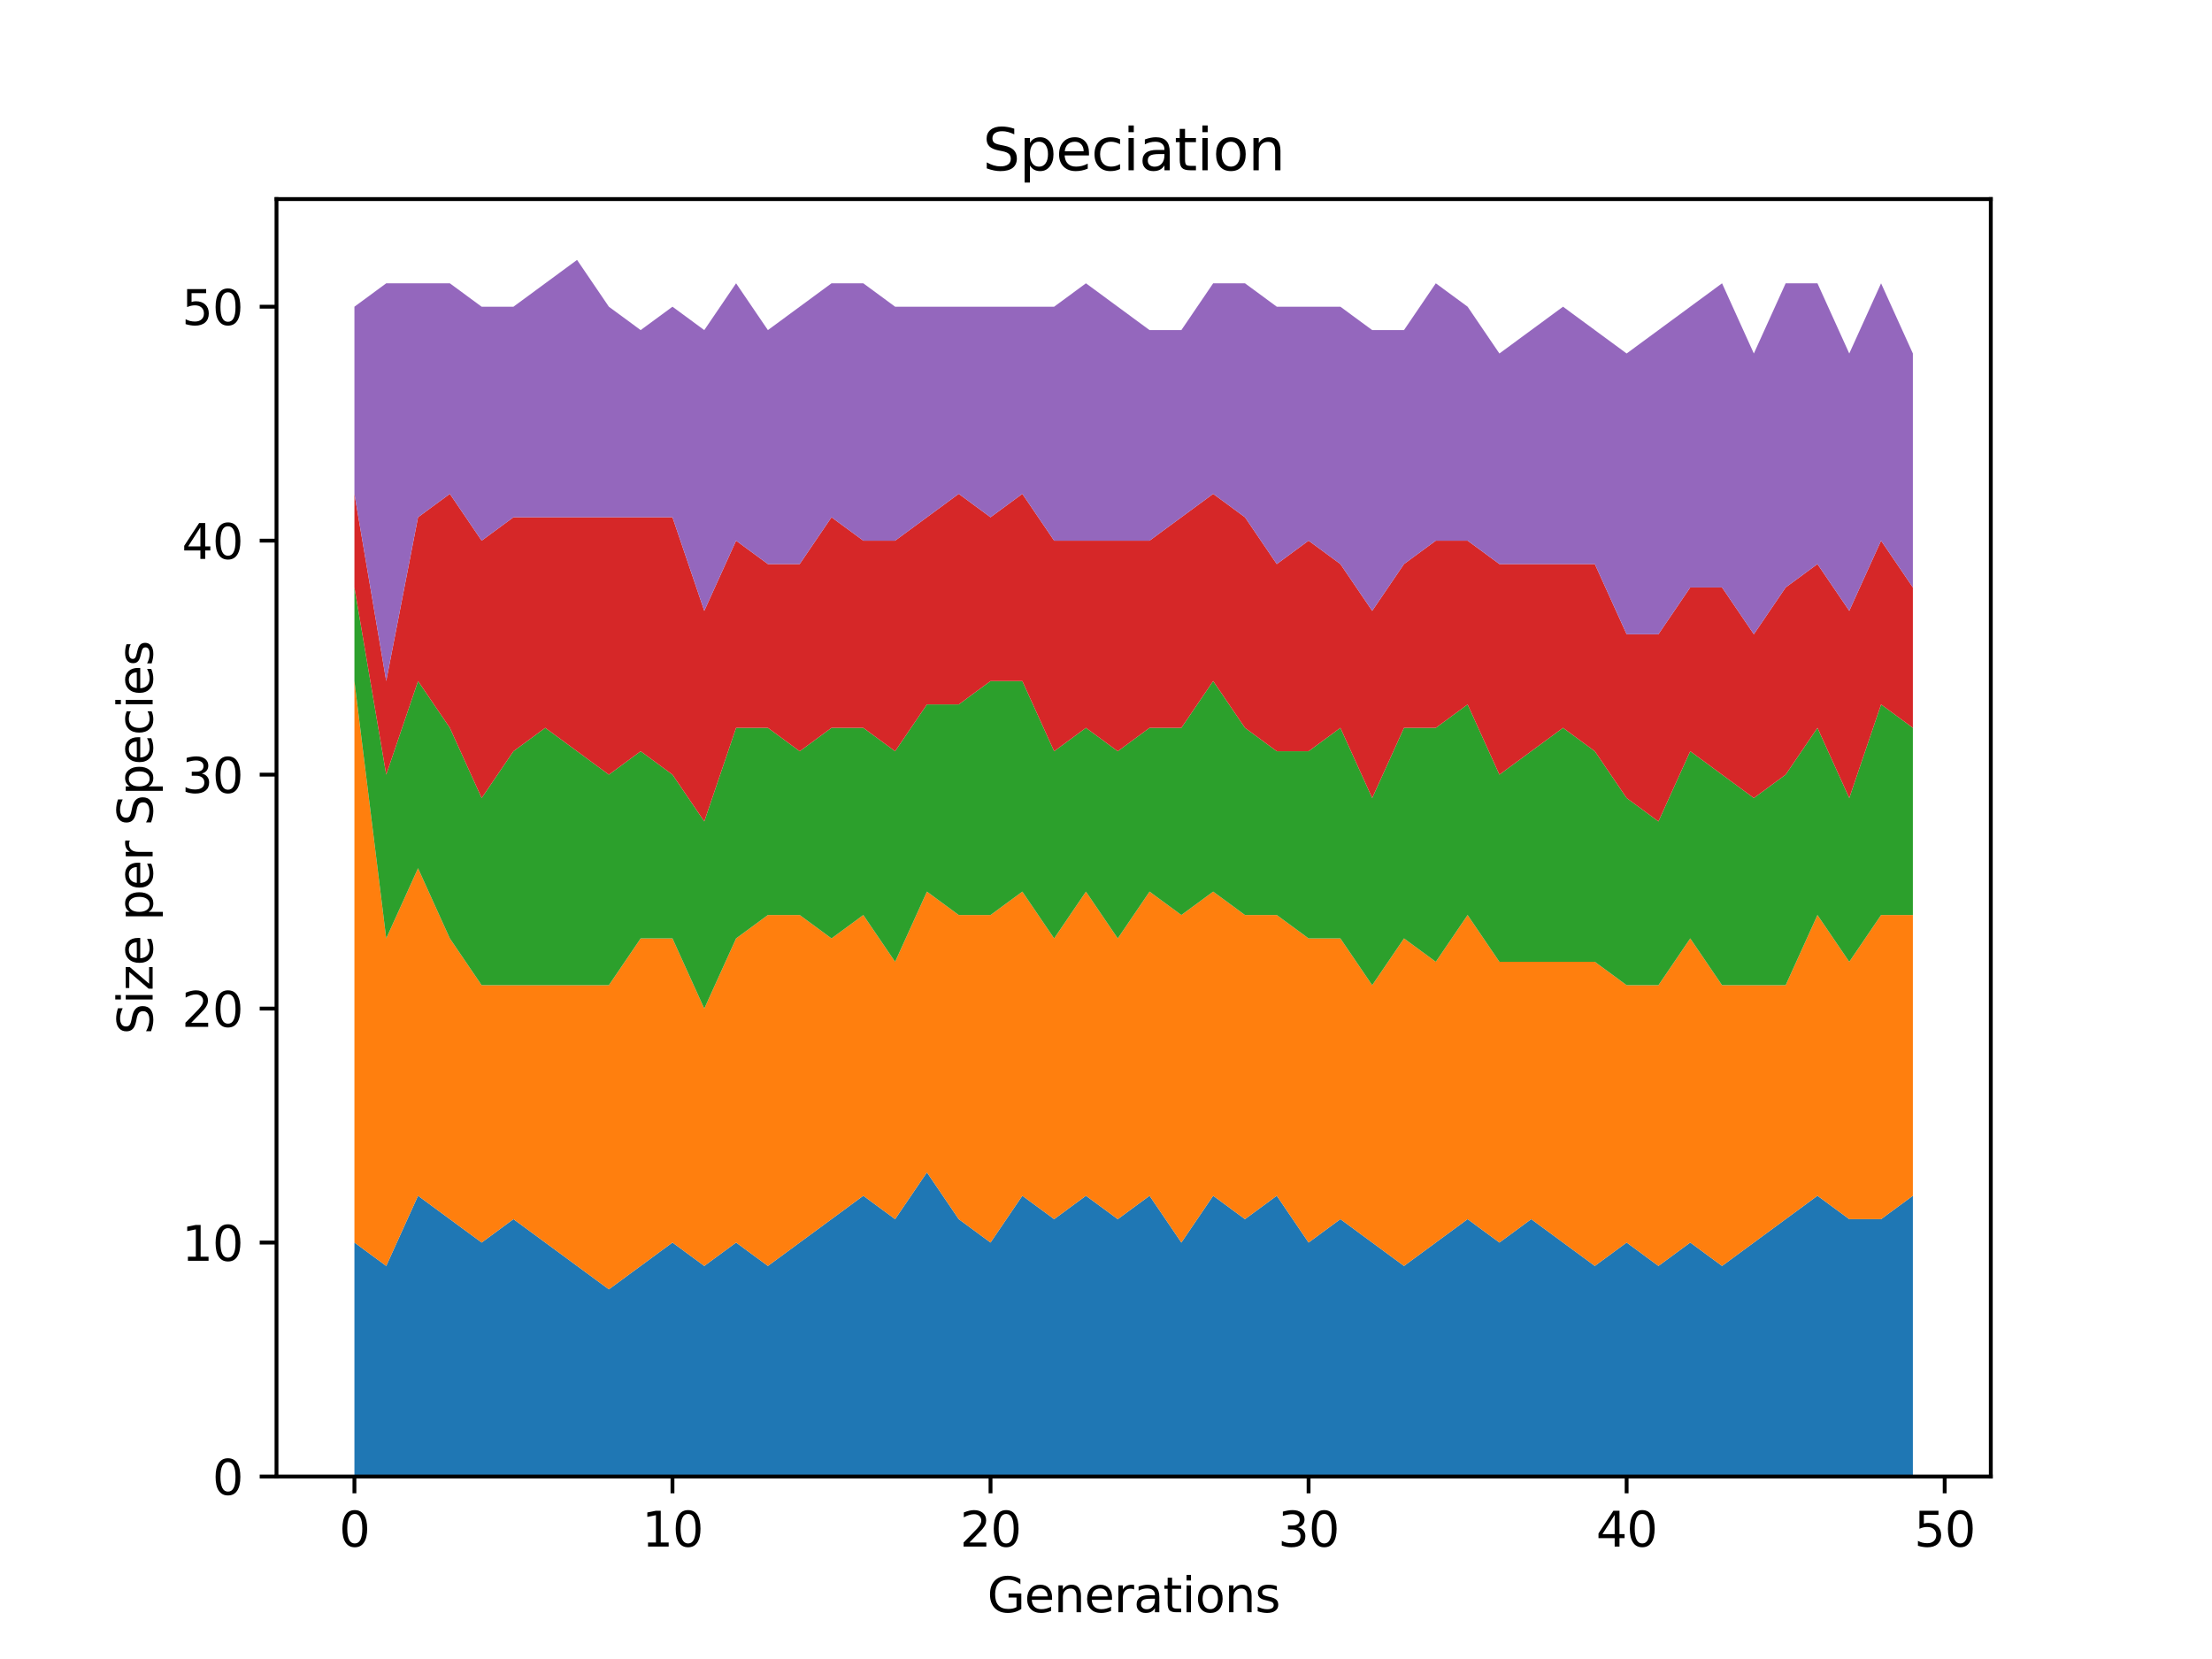 <?xml version="1.0" encoding="utf-8" standalone="no"?>
<!DOCTYPE svg PUBLIC "-//W3C//DTD SVG 1.1//EN"
  "http://www.w3.org/Graphics/SVG/1.1/DTD/svg11.dtd">
<svg height="345.6pt" version="1.1" viewBox="0 0 460.8 345.6" width="460.8pt" xmlns="http://www.w3.org/2000/svg" xmlns:xlink="http://www.w3.org/1999/xlink">
 <defs>
  <style type="text/css">*{stroke-linecap:butt;stroke-linejoin:round;}</style>
 </defs>
 <g id="figure_1">
  <g id="patch_1">
   <path d="M 0 345.6 
L 460.8 345.6 
L 460.8 0 
L 0 0 
z
" style="fill:#ffffff;"/>
  </g>
  <g id="axes_1">
   <g id="patch_2">
    <path d="M 57.6 307.584 
L 414.72 307.584 
L 414.72 41.472 
L 57.6 41.472 
z
" style="fill:#ffffff;"/>
   </g>
   <g id="PolyCollection_1">
    <path clip-path="url(#p703182571e)" d="M 73.833 258.846 
L 73.833 307.584 
L 80.458 307.584 
L 87.084 307.584 
L 93.71 307.584 
L 100.335 307.584 
L 106.961 307.584 
L 113.586 307.584 
L 120.212 307.584 
L 126.838 307.584 
L 133.463 307.584 
L 140.089 307.584 
L 146.714 307.584 
L 153.34 307.584 
L 159.966 307.584 
L 166.591 307.584 
L 173.217 307.584 
L 179.842 307.584 
L 186.468 307.584 
L 193.094 307.584 
L 199.719 307.584 
L 206.345 307.584 
L 212.97 307.584 
L 219.596 307.584 
L 226.222 307.584 
L 232.847 307.584 
L 239.473 307.584 
L 246.098 307.584 
L 252.724 307.584 
L 259.35 307.584 
L 265.975 307.584 
L 272.601 307.584 
L 279.226 307.584 
L 285.852 307.584 
L 292.478 307.584 
L 299.103 307.584 
L 305.729 307.584 
L 312.354 307.584 
L 318.98 307.584 
L 325.606 307.584 
L 332.231 307.584 
L 338.857 307.584 
L 345.482 307.584 
L 352.108 307.584 
L 358.734 307.584 
L 365.359 307.584 
L 371.985 307.584 
L 378.61 307.584 
L 385.236 307.584 
L 391.862 307.584 
L 398.487 307.584 
L 398.487 249.098 
L 398.487 249.098 
L 391.862 253.972 
L 385.236 253.972 
L 378.61 249.098 
L 371.985 253.972 
L 365.359 258.846 
L 358.734 263.719 
L 352.108 258.846 
L 345.482 263.719 
L 338.857 258.846 
L 332.231 263.719 
L 325.606 258.846 
L 318.98 253.972 
L 312.354 258.846 
L 305.729 253.972 
L 299.103 258.846 
L 292.478 263.719 
L 285.852 258.846 
L 279.226 253.972 
L 272.601 258.846 
L 265.975 249.098 
L 259.35 253.972 
L 252.724 249.098 
L 246.098 258.846 
L 239.473 249.098 
L 232.847 253.972 
L 226.222 249.098 
L 219.596 253.972 
L 212.97 249.098 
L 206.345 258.846 
L 199.719 253.972 
L 193.094 244.224 
L 186.468 253.972 
L 179.842 249.098 
L 173.217 253.972 
L 166.591 258.846 
L 159.966 263.719 
L 153.34 258.846 
L 146.714 263.719 
L 140.089 258.846 
L 133.463 263.719 
L 126.838 268.593 
L 120.212 263.719 
L 113.586 258.846 
L 106.961 253.972 
L 100.335 258.846 
L 93.71 253.972 
L 87.084 249.098 
L 80.458 263.719 
L 73.833 258.846 
z
" style="fill:#1f77b4;"/>
   </g>
   <g id="PolyCollection_2">
    <path clip-path="url(#p703182571e)" d="M 73.833 141.873 
L 73.833 258.846 
L 80.458 263.719 
L 87.084 249.098 
L 93.71 253.972 
L 100.335 258.846 
L 106.961 253.972 
L 113.586 258.846 
L 120.212 263.719 
L 126.838 268.593 
L 133.463 263.719 
L 140.089 258.846 
L 146.714 263.719 
L 153.34 258.846 
L 159.966 263.719 
L 166.591 258.846 
L 173.217 253.972 
L 179.842 249.098 
L 186.468 253.972 
L 193.094 244.224 
L 199.719 253.972 
L 206.345 258.846 
L 212.97 249.098 
L 219.596 253.972 
L 226.222 249.098 
L 232.847 253.972 
L 239.473 249.098 
L 246.098 258.846 
L 252.724 249.098 
L 259.35 253.972 
L 265.975 249.098 
L 272.601 258.846 
L 279.226 253.972 
L 285.852 258.846 
L 292.478 263.719 
L 299.103 258.846 
L 305.729 253.972 
L 312.354 258.846 
L 318.98 253.972 
L 325.606 258.846 
L 332.231 263.719 
L 338.857 258.846 
L 345.482 263.719 
L 352.108 258.846 
L 358.734 263.719 
L 365.359 258.846 
L 371.985 253.972 
L 378.61 249.098 
L 385.236 253.972 
L 391.862 253.972 
L 398.487 249.098 
L 398.487 190.612 
L 398.487 190.612 
L 391.862 190.612 
L 385.236 200.359 
L 378.61 190.612 
L 371.985 205.233 
L 365.359 205.233 
L 358.734 205.233 
L 352.108 195.486 
L 345.482 205.233 
L 338.857 205.233 
L 332.231 200.359 
L 325.606 200.359 
L 318.98 200.359 
L 312.354 200.359 
L 305.729 190.612 
L 299.103 200.359 
L 292.478 195.486 
L 285.852 205.233 
L 279.226 195.486 
L 272.601 195.486 
L 265.975 190.612 
L 259.35 190.612 
L 252.724 185.738 
L 246.098 190.612 
L 239.473 185.738 
L 232.847 195.486 
L 226.222 185.738 
L 219.596 195.486 
L 212.97 185.738 
L 206.345 190.612 
L 199.719 190.612 
L 193.094 185.738 
L 186.468 200.359 
L 179.842 190.612 
L 173.217 195.486 
L 166.591 190.612 
L 159.966 190.612 
L 153.34 195.486 
L 146.714 210.107 
L 140.089 195.486 
L 133.463 195.486 
L 126.838 205.233 
L 120.212 205.233 
L 113.586 205.233 
L 106.961 205.233 
L 100.335 205.233 
L 93.71 195.486 
L 87.084 180.864 
L 80.458 195.486 
L 73.833 141.873 
z
" style="fill:#ff7f0e;"/>
   </g>
   <g id="PolyCollection_3">
    <path clip-path="url(#p703182571e)" d="M 73.833 122.378 
L 73.833 141.873 
L 80.458 195.486 
L 87.084 180.864 
L 93.71 195.486 
L 100.335 205.233 
L 106.961 205.233 
L 113.586 205.233 
L 120.212 205.233 
L 126.838 205.233 
L 133.463 195.486 
L 140.089 195.486 
L 146.714 210.107 
L 153.34 195.486 
L 159.966 190.612 
L 166.591 190.612 
L 173.217 195.486 
L 179.842 190.612 
L 186.468 200.359 
L 193.094 185.738 
L 199.719 190.612 
L 206.345 190.612 
L 212.97 185.738 
L 219.596 195.486 
L 226.222 185.738 
L 232.847 195.486 
L 239.473 185.738 
L 246.098 190.612 
L 252.724 185.738 
L 259.35 190.612 
L 265.975 190.612 
L 272.601 195.486 
L 279.226 195.486 
L 285.852 205.233 
L 292.478 195.486 
L 299.103 200.359 
L 305.729 190.612 
L 312.354 200.359 
L 318.98 200.359 
L 325.606 200.359 
L 332.231 200.359 
L 338.857 205.233 
L 345.482 205.233 
L 352.108 195.486 
L 358.734 205.233 
L 365.359 205.233 
L 371.985 205.233 
L 378.61 190.612 
L 385.236 200.359 
L 391.862 190.612 
L 398.487 190.612 
L 398.487 151.621 
L 398.487 151.621 
L 391.862 146.747 
L 385.236 166.242 
L 378.61 151.621 
L 371.985 161.369 
L 365.359 166.242 
L 358.734 161.369 
L 352.108 156.495 
L 345.482 171.116 
L 338.857 166.242 
L 332.231 156.495 
L 325.606 151.621 
L 318.98 156.495 
L 312.354 161.369 
L 305.729 146.747 
L 299.103 151.621 
L 292.478 151.621 
L 285.852 166.242 
L 279.226 151.621 
L 272.601 156.495 
L 265.975 156.495 
L 259.35 151.621 
L 252.724 141.873 
L 246.098 151.621 
L 239.473 151.621 
L 232.847 156.495 
L 226.222 151.621 
L 219.596 156.495 
L 212.97 141.873 
L 206.345 141.873 
L 199.719 146.747 
L 193.094 146.747 
L 186.468 156.495 
L 179.842 151.621 
L 173.217 151.621 
L 166.591 156.495 
L 159.966 151.621 
L 153.34 151.621 
L 146.714 171.116 
L 140.089 161.369 
L 133.463 156.495 
L 126.838 161.369 
L 120.212 156.495 
L 113.586 151.621 
L 106.961 156.495 
L 100.335 166.242 
L 93.71 151.621 
L 87.084 141.873 
L 80.458 161.369 
L 73.833 122.378 
z
" style="fill:#2ca02c;"/>
   </g>
   <g id="PolyCollection_4">
    <path clip-path="url(#p703182571e)" d="M 73.833 102.882 
L 73.833 122.378 
L 80.458 161.369 
L 87.084 141.873 
L 93.71 151.621 
L 100.335 166.242 
L 106.961 156.495 
L 113.586 151.621 
L 120.212 156.495 
L 126.838 161.369 
L 133.463 156.495 
L 140.089 161.369 
L 146.714 171.116 
L 153.34 151.621 
L 159.966 151.621 
L 166.591 156.495 
L 173.217 151.621 
L 179.842 151.621 
L 186.468 156.495 
L 193.094 146.747 
L 199.719 146.747 
L 206.345 141.873 
L 212.97 141.873 
L 219.596 156.495 
L 226.222 151.621 
L 232.847 156.495 
L 239.473 151.621 
L 246.098 151.621 
L 252.724 141.873 
L 259.35 151.621 
L 265.975 156.495 
L 272.601 156.495 
L 279.226 151.621 
L 285.852 166.242 
L 292.478 151.621 
L 299.103 151.621 
L 305.729 146.747 
L 312.354 161.369 
L 318.98 156.495 
L 325.606 151.621 
L 332.231 156.495 
L 338.857 166.242 
L 345.482 171.116 
L 352.108 156.495 
L 358.734 161.369 
L 365.359 166.242 
L 371.985 161.369 
L 378.61 151.621 
L 385.236 166.242 
L 391.862 146.747 
L 398.487 151.621 
L 398.487 122.378 
L 398.487 122.378 
L 391.862 112.63 
L 385.236 127.252 
L 378.61 117.504 
L 371.985 122.378 
L 365.359 132.126 
L 358.734 122.378 
L 352.108 122.378 
L 345.482 132.126 
L 338.857 132.126 
L 332.231 117.504 
L 325.606 117.504 
L 318.98 117.504 
L 312.354 117.504 
L 305.729 112.63 
L 299.103 112.63 
L 292.478 117.504 
L 285.852 127.252 
L 279.226 117.504 
L 272.601 112.63 
L 265.975 117.504 
L 259.35 107.756 
L 252.724 102.882 
L 246.098 107.756 
L 239.473 112.63 
L 232.847 112.63 
L 226.222 112.63 
L 219.596 112.63 
L 212.97 102.882 
L 206.345 107.756 
L 199.719 102.882 
L 193.094 107.756 
L 186.468 112.63 
L 179.842 112.63 
L 173.217 107.756 
L 166.591 117.504 
L 159.966 117.504 
L 153.34 112.63 
L 146.714 127.252 
L 140.089 107.756 
L 133.463 107.756 
L 126.838 107.756 
L 120.212 107.756 
L 113.586 107.756 
L 106.961 107.756 
L 100.335 112.63 
L 93.71 102.882 
L 87.084 107.756 
L 80.458 141.873 
L 73.833 102.882 
z
" style="fill:#d62728;"/>
   </g>
   <g id="PolyCollection_5">
    <path clip-path="url(#p703182571e)" d="M 73.833 63.892 
L 73.833 102.882 
L 80.458 141.873 
L 87.084 107.756 
L 93.71 102.882 
L 100.335 112.63 
L 106.961 107.756 
L 113.586 107.756 
L 120.212 107.756 
L 126.838 107.756 
L 133.463 107.756 
L 140.089 107.756 
L 146.714 127.252 
L 153.34 112.63 
L 159.966 117.504 
L 166.591 117.504 
L 173.217 107.756 
L 179.842 112.63 
L 186.468 112.63 
L 193.094 107.756 
L 199.719 102.882 
L 206.345 107.756 
L 212.97 102.882 
L 219.596 112.63 
L 226.222 112.63 
L 232.847 112.63 
L 239.473 112.63 
L 246.098 107.756 
L 252.724 102.882 
L 259.35 107.756 
L 265.975 117.504 
L 272.601 112.63 
L 279.226 117.504 
L 285.852 127.252 
L 292.478 117.504 
L 299.103 112.63 
L 305.729 112.63 
L 312.354 117.504 
L 318.98 117.504 
L 325.606 117.504 
L 332.231 117.504 
L 338.857 132.126 
L 345.482 132.126 
L 352.108 122.378 
L 358.734 122.378 
L 365.359 132.126 
L 371.985 122.378 
L 378.61 117.504 
L 385.236 127.252 
L 391.862 112.63 
L 398.487 122.378 
L 398.487 73.639 
L 398.487 73.639 
L 391.862 59.018 
L 385.236 73.639 
L 378.61 59.018 
L 371.985 59.018 
L 365.359 73.639 
L 358.734 59.018 
L 352.108 63.892 
L 345.482 68.766 
L 338.857 73.639 
L 332.231 68.766 
L 325.606 63.892 
L 318.98 68.766 
L 312.354 73.639 
L 305.729 63.892 
L 299.103 59.018 
L 292.478 68.766 
L 285.852 68.766 
L 279.226 63.892 
L 272.601 63.892 
L 265.975 63.892 
L 259.35 59.018 
L 252.724 59.018 
L 246.098 68.766 
L 239.473 68.766 
L 232.847 63.892 
L 226.222 59.018 
L 219.596 63.892 
L 212.97 63.892 
L 206.345 63.892 
L 199.719 63.892 
L 193.094 63.892 
L 186.468 63.892 
L 179.842 59.018 
L 173.217 59.018 
L 166.591 63.892 
L 159.966 68.766 
L 153.34 59.018 
L 146.714 68.766 
L 140.089 63.892 
L 133.463 68.766 
L 126.838 63.892 
L 120.212 54.144 
L 113.586 59.018 
L 106.961 63.892 
L 100.335 63.892 
L 93.71 59.018 
L 87.084 59.018 
L 80.458 59.018 
L 73.833 63.892 
z
" style="fill:#9467bd;"/>
   </g>
   <g id="matplotlib.axis_1">
    <g id="xtick_1">
     <g id="line2d_1">
      <defs>
       <path d="M 0 0 
L 0 3.5 
" id="m19811faec5" style="stroke:#000000;stroke-width:0.8;"/>
      </defs>
      <g>
       <use style="stroke:#000000;stroke-width:0.8;" x="73.833" xlink:href="#m19811faec5" y="307.584"/>
      </g>
     </g>
     <g id="text_1">
      <!-- 0 -->
      <g transform="translate(70.651 322.182)scale(0.1 -0.1)">
       <defs>
        <path d="M 2034 4250 
Q 1547 4250 1301 3770 
Q 1056 3291 1056 2328 
Q 1056 1369 1301 889 
Q 1547 409 2034 409 
Q 2525 409 2770 889 
Q 3016 1369 3016 2328 
Q 3016 3291 2770 3770 
Q 2525 4250 2034 4250 
z
M 2034 4750 
Q 2819 4750 3233 4129 
Q 3647 3509 3647 2328 
Q 3647 1150 3233 529 
Q 2819 -91 2034 -91 
Q 1250 -91 836 529 
Q 422 1150 422 2328 
Q 422 3509 836 4129 
Q 1250 4750 2034 4750 
z
" id="DejaVuSans-30" transform="scale(0.016)"/>
       </defs>
       <use xlink:href="#DejaVuSans-30"/>
      </g>
     </g>
    </g>
    <g id="xtick_2">
     <g id="line2d_2">
      <g>
       <use style="stroke:#000000;stroke-width:0.8;" x="140.089" xlink:href="#m19811faec5" y="307.584"/>
      </g>
     </g>
     <g id="text_2">
      <!-- 10 -->
      <g transform="translate(133.726 322.182)scale(0.1 -0.1)">
       <defs>
        <path d="M 794 531 
L 1825 531 
L 1825 4091 
L 703 3866 
L 703 4441 
L 1819 4666 
L 2450 4666 
L 2450 531 
L 3481 531 
L 3481 0 
L 794 0 
L 794 531 
z
" id="DejaVuSans-31" transform="scale(0.016)"/>
       </defs>
       <use xlink:href="#DejaVuSans-31"/>
       <use x="63.623" xlink:href="#DejaVuSans-30"/>
      </g>
     </g>
    </g>
    <g id="xtick_3">
     <g id="line2d_3">
      <g>
       <use style="stroke:#000000;stroke-width:0.8;" x="206.345" xlink:href="#m19811faec5" y="307.584"/>
      </g>
     </g>
     <g id="text_3">
      <!-- 20 -->
      <g transform="translate(199.982 322.182)scale(0.1 -0.1)">
       <defs>
        <path d="M 1228 531 
L 3431 531 
L 3431 0 
L 469 0 
L 469 531 
Q 828 903 1448 1529 
Q 2069 2156 2228 2338 
Q 2531 2678 2651 2914 
Q 2772 3150 2772 3378 
Q 2772 3750 2511 3984 
Q 2250 4219 1831 4219 
Q 1534 4219 1204 4116 
Q 875 4013 500 3803 
L 500 4441 
Q 881 4594 1212 4672 
Q 1544 4750 1819 4750 
Q 2544 4750 2975 4387 
Q 3406 4025 3406 3419 
Q 3406 3131 3298 2873 
Q 3191 2616 2906 2266 
Q 2828 2175 2409 1742 
Q 1991 1309 1228 531 
z
" id="DejaVuSans-32" transform="scale(0.016)"/>
       </defs>
       <use xlink:href="#DejaVuSans-32"/>
       <use x="63.623" xlink:href="#DejaVuSans-30"/>
      </g>
     </g>
    </g>
    <g id="xtick_4">
     <g id="line2d_4">
      <g>
       <use style="stroke:#000000;stroke-width:0.8;" x="272.601" xlink:href="#m19811faec5" y="307.584"/>
      </g>
     </g>
     <g id="text_4">
      <!-- 30 -->
      <g transform="translate(266.238 322.182)scale(0.1 -0.1)">
       <defs>
        <path d="M 2597 2516 
Q 3050 2419 3304 2112 
Q 3559 1806 3559 1356 
Q 3559 666 3084 287 
Q 2609 -91 1734 -91 
Q 1441 -91 1130 -33 
Q 819 25 488 141 
L 488 750 
Q 750 597 1062 519 
Q 1375 441 1716 441 
Q 2309 441 2620 675 
Q 2931 909 2931 1356 
Q 2931 1769 2642 2001 
Q 2353 2234 1838 2234 
L 1294 2234 
L 1294 2753 
L 1863 2753 
Q 2328 2753 2575 2939 
Q 2822 3125 2822 3475 
Q 2822 3834 2567 4026 
Q 2313 4219 1838 4219 
Q 1578 4219 1281 4162 
Q 984 4106 628 3988 
L 628 4550 
Q 988 4650 1302 4700 
Q 1616 4750 1894 4750 
Q 2613 4750 3031 4423 
Q 3450 4097 3450 3541 
Q 3450 3153 3228 2886 
Q 3006 2619 2597 2516 
z
" id="DejaVuSans-33" transform="scale(0.016)"/>
       </defs>
       <use xlink:href="#DejaVuSans-33"/>
       <use x="63.623" xlink:href="#DejaVuSans-30"/>
      </g>
     </g>
    </g>
    <g id="xtick_5">
     <g id="line2d_5">
      <g>
       <use style="stroke:#000000;stroke-width:0.8;" x="338.857" xlink:href="#m19811faec5" y="307.584"/>
      </g>
     </g>
     <g id="text_5">
      <!-- 40 -->
      <g transform="translate(332.494 322.182)scale(0.1 -0.1)">
       <defs>
        <path d="M 2419 4116 
L 825 1625 
L 2419 1625 
L 2419 4116 
z
M 2253 4666 
L 3047 4666 
L 3047 1625 
L 3713 1625 
L 3713 1100 
L 3047 1100 
L 3047 0 
L 2419 0 
L 2419 1100 
L 313 1100 
L 313 1709 
L 2253 4666 
z
" id="DejaVuSans-34" transform="scale(0.016)"/>
       </defs>
       <use xlink:href="#DejaVuSans-34"/>
       <use x="63.623" xlink:href="#DejaVuSans-30"/>
      </g>
     </g>
    </g>
    <g id="xtick_6">
     <g id="line2d_6">
      <g>
       <use style="stroke:#000000;stroke-width:0.8;" x="405.113" xlink:href="#m19811faec5" y="307.584"/>
      </g>
     </g>
     <g id="text_6">
      <!-- 50 -->
      <g transform="translate(398.75 322.182)scale(0.1 -0.1)">
       <defs>
        <path d="M 691 4666 
L 3169 4666 
L 3169 4134 
L 1269 4134 
L 1269 2991 
Q 1406 3038 1543 3061 
Q 1681 3084 1819 3084 
Q 2600 3084 3056 2656 
Q 3513 2228 3513 1497 
Q 3513 744 3044 326 
Q 2575 -91 1722 -91 
Q 1428 -91 1123 -41 
Q 819 9 494 109 
L 494 744 
Q 775 591 1075 516 
Q 1375 441 1709 441 
Q 2250 441 2565 725 
Q 2881 1009 2881 1497 
Q 2881 1984 2565 2268 
Q 2250 2553 1709 2553 
Q 1456 2553 1204 2497 
Q 953 2441 691 2322 
L 691 4666 
z
" id="DejaVuSans-35" transform="scale(0.016)"/>
       </defs>
       <use xlink:href="#DejaVuSans-35"/>
       <use x="63.623" xlink:href="#DejaVuSans-30"/>
      </g>
     </g>
    </g>
    <g id="text_7">
     <!-- Generations -->
     <g transform="translate(205.662 335.861)scale(0.1 -0.1)">
      <defs>
       <path d="M 3809 666 
L 3809 1919 
L 2778 1919 
L 2778 2438 
L 4434 2438 
L 4434 434 
Q 4069 175 3628 42 
Q 3188 -91 2688 -91 
Q 1594 -91 976 548 
Q 359 1188 359 2328 
Q 359 3472 976 4111 
Q 1594 4750 2688 4750 
Q 3144 4750 3555 4637 
Q 3966 4525 4313 4306 
L 4313 3634 
Q 3963 3931 3569 4081 
Q 3175 4231 2741 4231 
Q 1884 4231 1454 3753 
Q 1025 3275 1025 2328 
Q 1025 1384 1454 906 
Q 1884 428 2741 428 
Q 3075 428 3337 486 
Q 3600 544 3809 666 
z
" id="DejaVuSans-47" transform="scale(0.016)"/>
       <path d="M 3597 1894 
L 3597 1613 
L 953 1613 
Q 991 1019 1311 708 
Q 1631 397 2203 397 
Q 2534 397 2845 478 
Q 3156 559 3463 722 
L 3463 178 
Q 3153 47 2828 -22 
Q 2503 -91 2169 -91 
Q 1331 -91 842 396 
Q 353 884 353 1716 
Q 353 2575 817 3079 
Q 1281 3584 2069 3584 
Q 2775 3584 3186 3129 
Q 3597 2675 3597 1894 
z
M 3022 2063 
Q 3016 2534 2758 2815 
Q 2500 3097 2075 3097 
Q 1594 3097 1305 2825 
Q 1016 2553 972 2059 
L 3022 2063 
z
" id="DejaVuSans-65" transform="scale(0.016)"/>
       <path d="M 3513 2113 
L 3513 0 
L 2938 0 
L 2938 2094 
Q 2938 2591 2744 2837 
Q 2550 3084 2163 3084 
Q 1697 3084 1428 2787 
Q 1159 2491 1159 1978 
L 1159 0 
L 581 0 
L 581 3500 
L 1159 3500 
L 1159 2956 
Q 1366 3272 1645 3428 
Q 1925 3584 2291 3584 
Q 2894 3584 3203 3211 
Q 3513 2838 3513 2113 
z
" id="DejaVuSans-6e" transform="scale(0.016)"/>
       <path d="M 2631 2963 
Q 2534 3019 2420 3045 
Q 2306 3072 2169 3072 
Q 1681 3072 1420 2755 
Q 1159 2438 1159 1844 
L 1159 0 
L 581 0 
L 581 3500 
L 1159 3500 
L 1159 2956 
Q 1341 3275 1631 3429 
Q 1922 3584 2338 3584 
Q 2397 3584 2469 3576 
Q 2541 3569 2628 3553 
L 2631 2963 
z
" id="DejaVuSans-72" transform="scale(0.016)"/>
       <path d="M 2194 1759 
Q 1497 1759 1228 1600 
Q 959 1441 959 1056 
Q 959 750 1161 570 
Q 1363 391 1709 391 
Q 2188 391 2477 730 
Q 2766 1069 2766 1631 
L 2766 1759 
L 2194 1759 
z
M 3341 1997 
L 3341 0 
L 2766 0 
L 2766 531 
Q 2569 213 2275 61 
Q 1981 -91 1556 -91 
Q 1019 -91 701 211 
Q 384 513 384 1019 
Q 384 1609 779 1909 
Q 1175 2209 1959 2209 
L 2766 2209 
L 2766 2266 
Q 2766 2663 2505 2880 
Q 2244 3097 1772 3097 
Q 1472 3097 1187 3025 
Q 903 2953 641 2809 
L 641 3341 
Q 956 3463 1253 3523 
Q 1550 3584 1831 3584 
Q 2591 3584 2966 3190 
Q 3341 2797 3341 1997 
z
" id="DejaVuSans-61" transform="scale(0.016)"/>
       <path d="M 1172 4494 
L 1172 3500 
L 2356 3500 
L 2356 3053 
L 1172 3053 
L 1172 1153 
Q 1172 725 1289 603 
Q 1406 481 1766 481 
L 2356 481 
L 2356 0 
L 1766 0 
Q 1100 0 847 248 
Q 594 497 594 1153 
L 594 3053 
L 172 3053 
L 172 3500 
L 594 3500 
L 594 4494 
L 1172 4494 
z
" id="DejaVuSans-74" transform="scale(0.016)"/>
       <path d="M 603 3500 
L 1178 3500 
L 1178 0 
L 603 0 
L 603 3500 
z
M 603 4863 
L 1178 4863 
L 1178 4134 
L 603 4134 
L 603 4863 
z
" id="DejaVuSans-69" transform="scale(0.016)"/>
       <path d="M 1959 3097 
Q 1497 3097 1228 2736 
Q 959 2375 959 1747 
Q 959 1119 1226 758 
Q 1494 397 1959 397 
Q 2419 397 2687 759 
Q 2956 1122 2956 1747 
Q 2956 2369 2687 2733 
Q 2419 3097 1959 3097 
z
M 1959 3584 
Q 2709 3584 3137 3096 
Q 3566 2609 3566 1747 
Q 3566 888 3137 398 
Q 2709 -91 1959 -91 
Q 1206 -91 779 398 
Q 353 888 353 1747 
Q 353 2609 779 3096 
Q 1206 3584 1959 3584 
z
" id="DejaVuSans-6f" transform="scale(0.016)"/>
       <path d="M 2834 3397 
L 2834 2853 
Q 2591 2978 2328 3040 
Q 2066 3103 1784 3103 
Q 1356 3103 1142 2972 
Q 928 2841 928 2578 
Q 928 2378 1081 2264 
Q 1234 2150 1697 2047 
L 1894 2003 
Q 2506 1872 2764 1633 
Q 3022 1394 3022 966 
Q 3022 478 2636 193 
Q 2250 -91 1575 -91 
Q 1294 -91 989 -36 
Q 684 19 347 128 
L 347 722 
Q 666 556 975 473 
Q 1284 391 1588 391 
Q 1994 391 2212 530 
Q 2431 669 2431 922 
Q 2431 1156 2273 1281 
Q 2116 1406 1581 1522 
L 1381 1569 
Q 847 1681 609 1914 
Q 372 2147 372 2553 
Q 372 3047 722 3315 
Q 1072 3584 1716 3584 
Q 2034 3584 2315 3537 
Q 2597 3491 2834 3397 
z
" id="DejaVuSans-73" transform="scale(0.016)"/>
      </defs>
      <use xlink:href="#DejaVuSans-47"/>
      <use x="77.49" xlink:href="#DejaVuSans-65"/>
      <use x="139.014" xlink:href="#DejaVuSans-6e"/>
      <use x="202.393" xlink:href="#DejaVuSans-65"/>
      <use x="263.916" xlink:href="#DejaVuSans-72"/>
      <use x="305.029" xlink:href="#DejaVuSans-61"/>
      <use x="366.309" xlink:href="#DejaVuSans-74"/>
      <use x="405.518" xlink:href="#DejaVuSans-69"/>
      <use x="433.301" xlink:href="#DejaVuSans-6f"/>
      <use x="494.482" xlink:href="#DejaVuSans-6e"/>
      <use x="557.861" xlink:href="#DejaVuSans-73"/>
     </g>
    </g>
   </g>
   <g id="matplotlib.axis_2">
    <g id="ytick_1">
     <g id="line2d_7">
      <defs>
       <path d="M 0 0 
L -3.5 0 
" id="m685f702603" style="stroke:#000000;stroke-width:0.8;"/>
      </defs>
      <g>
       <use style="stroke:#000000;stroke-width:0.8;" x="57.6" xlink:href="#m685f702603" y="307.584"/>
      </g>
     </g>
     <g id="text_8">
      <!-- 0 -->
      <g transform="translate(44.237 311.383)scale(0.1 -0.1)">
       <use xlink:href="#DejaVuSans-30"/>
      </g>
     </g>
    </g>
    <g id="ytick_2">
     <g id="line2d_8">
      <g>
       <use style="stroke:#000000;stroke-width:0.8;" x="57.6" xlink:href="#m685f702603" y="258.846"/>
      </g>
     </g>
     <g id="text_9">
      <!-- 10 -->
      <g transform="translate(37.875 262.645)scale(0.1 -0.1)">
       <use xlink:href="#DejaVuSans-31"/>
       <use x="63.623" xlink:href="#DejaVuSans-30"/>
      </g>
     </g>
    </g>
    <g id="ytick_3">
     <g id="line2d_9">
      <g>
       <use style="stroke:#000000;stroke-width:0.8;" x="57.6" xlink:href="#m685f702603" y="210.107"/>
      </g>
     </g>
     <g id="text_10">
      <!-- 20 -->
      <g transform="translate(37.875 213.906)scale(0.1 -0.1)">
       <use xlink:href="#DejaVuSans-32"/>
       <use x="63.623" xlink:href="#DejaVuSans-30"/>
      </g>
     </g>
    </g>
    <g id="ytick_4">
     <g id="line2d_10">
      <g>
       <use style="stroke:#000000;stroke-width:0.8;" x="57.6" xlink:href="#m685f702603" y="161.369"/>
      </g>
     </g>
     <g id="text_11">
      <!-- 30 -->
      <g transform="translate(37.875 165.168)scale(0.1 -0.1)">
       <use xlink:href="#DejaVuSans-33"/>
       <use x="63.623" xlink:href="#DejaVuSans-30"/>
      </g>
     </g>
    </g>
    <g id="ytick_5">
     <g id="line2d_11">
      <g>
       <use style="stroke:#000000;stroke-width:0.8;" x="57.6" xlink:href="#m685f702603" y="112.63"/>
      </g>
     </g>
     <g id="text_12">
      <!-- 40 -->
      <g transform="translate(37.875 116.429)scale(0.1 -0.1)">
       <use xlink:href="#DejaVuSans-34"/>
       <use x="63.623" xlink:href="#DejaVuSans-30"/>
      </g>
     </g>
    </g>
    <g id="ytick_6">
     <g id="line2d_12">
      <g>
       <use style="stroke:#000000;stroke-width:0.8;" x="57.6" xlink:href="#m685f702603" y="63.892"/>
      </g>
     </g>
     <g id="text_13">
      <!-- 50 -->
      <g transform="translate(37.875 67.691)scale(0.1 -0.1)">
       <use xlink:href="#DejaVuSans-35"/>
       <use x="63.623" xlink:href="#DejaVuSans-30"/>
      </g>
     </g>
    </g>
    <g id="text_14">
     <!-- Size per Species -->
     <g transform="translate(31.795 215.521)rotate(-90)scale(0.1 -0.1)">
      <defs>
       <path d="M 3425 4513 
L 3425 3897 
Q 3066 4069 2747 4153 
Q 2428 4238 2131 4238 
Q 1616 4238 1336 4038 
Q 1056 3838 1056 3469 
Q 1056 3159 1242 3001 
Q 1428 2844 1947 2747 
L 2328 2669 
Q 3034 2534 3370 2195 
Q 3706 1856 3706 1288 
Q 3706 609 3251 259 
Q 2797 -91 1919 -91 
Q 1588 -91 1214 -16 
Q 841 59 441 206 
L 441 856 
Q 825 641 1194 531 
Q 1563 422 1919 422 
Q 2459 422 2753 634 
Q 3047 847 3047 1241 
Q 3047 1584 2836 1778 
Q 2625 1972 2144 2069 
L 1759 2144 
Q 1053 2284 737 2584 
Q 422 2884 422 3419 
Q 422 4038 858 4394 
Q 1294 4750 2059 4750 
Q 2388 4750 2728 4690 
Q 3069 4631 3425 4513 
z
" id="DejaVuSans-53" transform="scale(0.016)"/>
       <path d="M 353 3500 
L 3084 3500 
L 3084 2975 
L 922 459 
L 3084 459 
L 3084 0 
L 275 0 
L 275 525 
L 2438 3041 
L 353 3041 
L 353 3500 
z
" id="DejaVuSans-7a" transform="scale(0.016)"/>
       <path id="DejaVuSans-20" transform="scale(0.016)"/>
       <path d="M 1159 525 
L 1159 -1331 
L 581 -1331 
L 581 3500 
L 1159 3500 
L 1159 2969 
Q 1341 3281 1617 3432 
Q 1894 3584 2278 3584 
Q 2916 3584 3314 3078 
Q 3713 2572 3713 1747 
Q 3713 922 3314 415 
Q 2916 -91 2278 -91 
Q 1894 -91 1617 61 
Q 1341 213 1159 525 
z
M 3116 1747 
Q 3116 2381 2855 2742 
Q 2594 3103 2138 3103 
Q 1681 3103 1420 2742 
Q 1159 2381 1159 1747 
Q 1159 1113 1420 752 
Q 1681 391 2138 391 
Q 2594 391 2855 752 
Q 3116 1113 3116 1747 
z
" id="DejaVuSans-70" transform="scale(0.016)"/>
       <path d="M 3122 3366 
L 3122 2828 
Q 2878 2963 2633 3030 
Q 2388 3097 2138 3097 
Q 1578 3097 1268 2742 
Q 959 2388 959 1747 
Q 959 1106 1268 751 
Q 1578 397 2138 397 
Q 2388 397 2633 464 
Q 2878 531 3122 666 
L 3122 134 
Q 2881 22 2623 -34 
Q 2366 -91 2075 -91 
Q 1284 -91 818 406 
Q 353 903 353 1747 
Q 353 2603 823 3093 
Q 1294 3584 2113 3584 
Q 2378 3584 2631 3529 
Q 2884 3475 3122 3366 
z
" id="DejaVuSans-63" transform="scale(0.016)"/>
      </defs>
      <use xlink:href="#DejaVuSans-53"/>
      <use x="63.477" xlink:href="#DejaVuSans-69"/>
      <use x="91.26" xlink:href="#DejaVuSans-7a"/>
      <use x="143.75" xlink:href="#DejaVuSans-65"/>
      <use x="205.273" xlink:href="#DejaVuSans-20"/>
      <use x="237.061" xlink:href="#DejaVuSans-70"/>
      <use x="300.537" xlink:href="#DejaVuSans-65"/>
      <use x="362.061" xlink:href="#DejaVuSans-72"/>
      <use x="403.174" xlink:href="#DejaVuSans-20"/>
      <use x="434.961" xlink:href="#DejaVuSans-53"/>
      <use x="498.438" xlink:href="#DejaVuSans-70"/>
      <use x="561.914" xlink:href="#DejaVuSans-65"/>
      <use x="623.438" xlink:href="#DejaVuSans-63"/>
      <use x="678.418" xlink:href="#DejaVuSans-69"/>
      <use x="706.201" xlink:href="#DejaVuSans-65"/>
      <use x="767.725" xlink:href="#DejaVuSans-73"/>
     </g>
    </g>
   </g>
   <g id="patch_3">
    <path d="M 57.6 307.584 
L 57.6 41.472 
" style="fill:none;stroke:#000000;stroke-linecap:square;stroke-linejoin:miter;stroke-width:0.8;"/>
   </g>
   <g id="patch_4">
    <path d="M 414.72 307.584 
L 414.72 41.472 
" style="fill:none;stroke:#000000;stroke-linecap:square;stroke-linejoin:miter;stroke-width:0.8;"/>
   </g>
   <g id="patch_5">
    <path d="M 57.6 307.584 
L 414.72 307.584 
" style="fill:none;stroke:#000000;stroke-linecap:square;stroke-linejoin:miter;stroke-width:0.8;"/>
   </g>
   <g id="patch_6">
    <path d="M 57.6 41.472 
L 414.72 41.472 
" style="fill:none;stroke:#000000;stroke-linecap:square;stroke-linejoin:miter;stroke-width:0.8;"/>
   </g>
   <g id="text_15">
    <!-- Speciation -->
    <g transform="translate(204.714 35.472)scale(0.12 -0.12)">
     <use xlink:href="#DejaVuSans-53"/>
     <use x="63.477" xlink:href="#DejaVuSans-70"/>
     <use x="126.953" xlink:href="#DejaVuSans-65"/>
     <use x="188.477" xlink:href="#DejaVuSans-63"/>
     <use x="243.457" xlink:href="#DejaVuSans-69"/>
     <use x="271.24" xlink:href="#DejaVuSans-61"/>
     <use x="332.52" xlink:href="#DejaVuSans-74"/>
     <use x="371.729" xlink:href="#DejaVuSans-69"/>
     <use x="399.512" xlink:href="#DejaVuSans-6f"/>
     <use x="460.693" xlink:href="#DejaVuSans-6e"/>
    </g>
   </g>
  </g>
 </g>
 <defs>
  <clipPath id="p703182571e">
   <rect height="266.112" width="357.12" x="57.6" y="41.472"/>
  </clipPath>
 </defs>
</svg>
